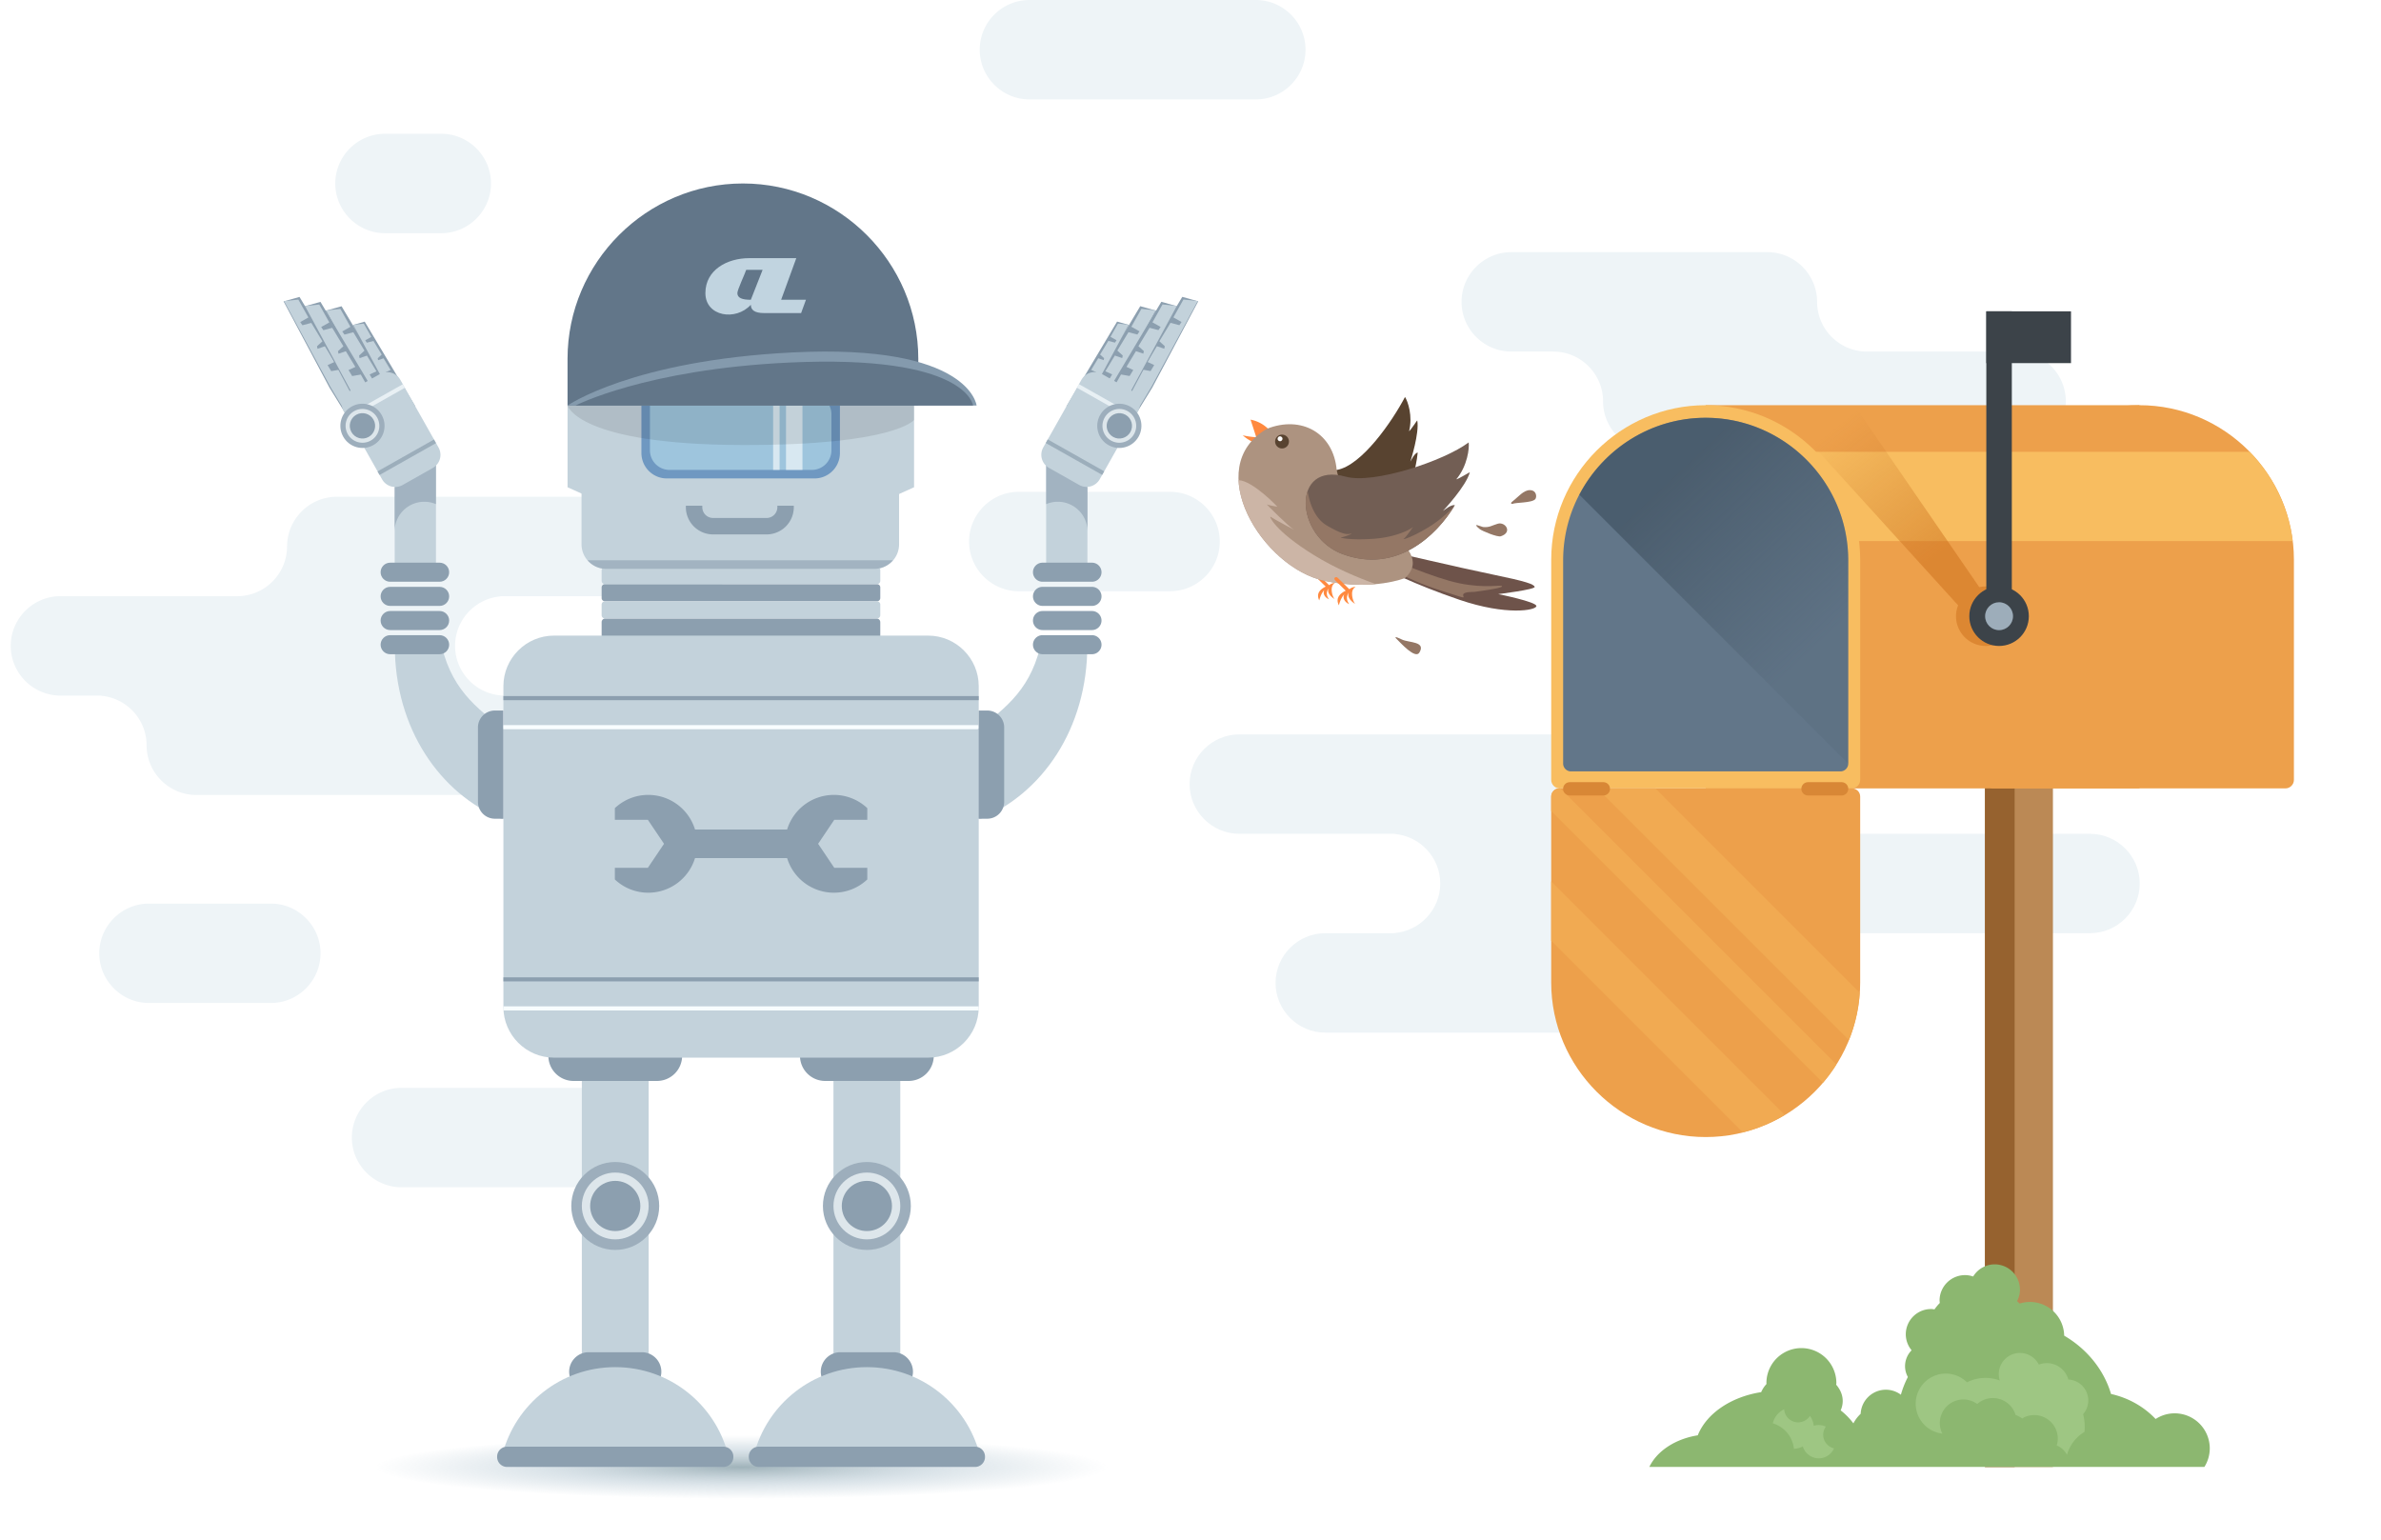 <svg xmlns="http://www.w3.org/2000/svg" viewBox="0 0 280 181.079"><path fill="#FFF" d="M0 0h280v181.079H0z"/><path fill="#EEF4F7" d="M245.782 98.055h-50.805c-3.215 0-5.845-2.63-5.845-5.845l.002-.088h-.01c-.047-3.175-2.657-5.757-5.843-5.757h-37.542c-3.215 0-5.845 2.63-5.845 5.845s2.63 5.845 5.845 5.845h18.564c-.131 0-.26.006-.389.015 3.035.202 5.456 2.747 5.456 5.83 0 3.084-2.421 5.628-5.456 5.83.129.009.258.015.389.015h-8.456c-3.215 0-5.845 2.63-5.845 5.845s2.63 5.845 5.845 5.845h43.955c3.184 0 5.794-2.581 5.843-5.755h.002l-.001-.04.001-.05-.001-.048c.027-3.192 2.646-5.795 5.844-5.795h-.579l.026-.003h34.845c3.215 0 5.845-2.63 5.845-5.845.001-3.214-2.63-5.844-5.845-5.844z"/><radialGradient id="a" cx="574.696" cy="-14.862" r="13.101" gradientTransform="matrix(3.288 0 0 .285 -1802.418 176.778)" gradientUnits="userSpaceOnUse"><stop offset="0" stop-color="#a0b3ba"/><stop offset=".545" stop-color="#c3d2db" stop-opacity=".6"/><stop offset="1" stop-color="#c3d2db" stop-opacity="0"/></radialGradient><ellipse fill="url(#a)" cx="87.341" cy="172.544" rx="43.078" ry="3.732"/><path fill="#EEF4F7" d="M31.849 117.952h-14.33c-3.215 0-5.845-2.63-5.845-5.845s2.63-5.845 5.845-5.845h14.33c3.215 0 5.845 2.63 5.845 5.845.001 3.214-2.63 5.845-5.845 5.845zM68.519 139.623H47.222c-3.215 0-5.845-2.63-5.845-5.845s2.63-5.845 5.845-5.845H68.52c3.215 0 5.845 2.63 5.845 5.845 0 3.214-2.631 5.845-5.846 5.845zM147.683 11.69h-26.625c-3.215 0-5.845-2.63-5.845-5.845S117.843 0 121.058 0h26.625c3.215 0 5.845 2.63 5.845 5.845s-2.631 5.845-5.845 5.845zM51.896 27.423h-6.623c-3.215 0-5.845-2.63-5.845-5.845s2.63-5.845 5.845-5.845h6.623c3.215 0 5.845 2.63 5.845 5.845 0 3.214-2.63 5.845-5.845 5.845zM137.598 69.528h-17.791c-3.215 0-5.845-2.63-5.845-5.845s2.63-5.845 5.845-5.845h17.791c3.215 0 5.845 2.63 5.845 5.845s-2.63 5.845-5.845 5.845zM7.108 70.11H27.91c3.215 0 5.845-2.63 5.845-5.845l-.002-.088h.01c.047-3.175 2.657-5.757 5.843-5.757h41.542c3.215 0 5.845 2.63 5.845 5.845s-2.63 5.845-5.845 5.845H58.583c.131 0 .26.006.389.015-3.035.202-5.456 2.747-5.456 5.83s2.421 5.628 5.456 5.83a5.57 5.57 0 01-.389.015H70.04c3.215 0 5.845 2.63 5.845 5.845s-2.63 5.845-5.845 5.845H23.084c-3.184 0-5.794-2.581-5.843-5.755h-.002l.001-.04-.001-.05.001-.048c-.027-3.192-2.646-5.795-5.844-5.795h.579l-.026-.002H7.108c-3.215 0-5.845-2.63-5.845-5.845s2.63-5.845 5.845-5.845zM237.087 41.343h-17.626c-3.182-.039-5.773-2.652-5.773-5.843l.002-.088h-.005c-.046-3.175-2.657-5.759-5.843-5.759h-30.121c-3.215 0-5.845 2.63-5.845 5.845s2.63 5.845 5.845 5.845h5.458l.024.003h-.53c3.185 0 5.795 2.582 5.843 5.756l-.002.086.002.088v.002c.049 3.173 2.658 5.755 5.843 5.755h42.728c3.215 0 5.845-2.63 5.845-5.845s-2.63-5.845-5.845-5.845z"/><path fill="#C3D2DB" d="M59.776 86.114c-3.992-2.957-6.898-5.282-8.007-10.951h-5.344v.646c-.017 9.961 5.377 17.52 12.515 20.47h.267c.204-.003.354-.072.563 0h.003v.001l.003.001V86.114z"/><path fill="#8C9FAF" d="M58.191 83.558H59.2v12.723h-1.009a1.99 1.99 0 01-1.985-1.985v-8.752a1.99 1.99 0 011.985-1.986z"/><path fill="#C3D2DB" d="M68.423 127.119h7.858v32.096h-7.858z"/><circle fill="#9DAEBC" cx="72.352" cy="141.822" r="5.17"/><circle fill="#DDE6EB" cx="72.352" cy="141.822" r="3.929"/><circle fill="#8C9FAF" cx="72.352" cy="141.822" r="2.951"/><path fill="#8C9FAF" d="M77.269 127.119h-9.834a2.958 2.958 0 01-2.949-2.949v-.749a2.958 2.958 0 012.949-2.949h9.834a2.958 2.958 0 012.949 2.949v.749a2.959 2.959 0 01-2.949 2.949zM69.222 159.022h6.26c1.26 0 2.29 1.031 2.29 2.29 0 1.26-1.031 2.29-2.29 2.29h-6.26a2.297 2.297 0 01-2.29-2.29c0-1.26 1.03-2.29 2.29-2.29zM106.86 127.119h-9.834a2.958 2.958 0 01-2.949-2.949v-.749a2.958 2.958 0 012.949-2.949h9.834a2.958 2.958 0 012.949 2.949v.749a2.958 2.958 0 01-2.949 2.949zM103.132 70.713H71.138a.388.388 0 01-.387-.387v-1.244c0-.213.174-.387.387-.387h31.995c.213 0 .387.174.387.387v1.244a.39.39 0 01-.388.387z"/><path fill="#C3D2DB" d="M103.132 68.695H71.138a.388.388 0 01-.387-.387v-1.244c0-.213.174-.387.387-.387h31.995c.213 0 .387.174.387.387v1.244a.39.39 0 01-.388.387z"/><path fill="#8C9FAF" d="M103.08 75.336H71.19a.441.441 0 01-.44-.44V73.17c0-.242.198-.44.44-.44h31.889c.242 0 .44.198.44.44v1.726a.44.44 0 01-.439.44z"/><path fill="#C3D2DB" d="M103.132 72.731H71.138a.388.388 0 01-.387-.387V71.1c0-.213.174-.387.387-.387h31.995c.213 0 .387.174.387.387v1.244a.39.39 0 01-.388.387z"/><path fill-rule="evenodd" clip-rule="evenodd" fill="#C3D2DB" d="M105.25 58.311l2.242-1.011v-9.607h-2.242zM68.984 58.311L66.742 57.3v-9.607h2.242z"/><path fill="#C3D2DB" d="M102.85 66.895H71.267a2.888 2.888 0 01-2.88-2.88V45.984a2.888 2.888 0 012.88-2.88h31.583a2.888 2.888 0 012.88 2.88v18.031a2.888 2.888 0 01-2.88 2.88z"/><path fill="#6F98C1" d="M96.311 45.407l-.26.001-.264.001h-17.37l-.264-.001-.26-.001c-.609 0-2.464 0-2.464 1.988v5.882a2.99 2.99 0 002.987 2.987h17.371a2.99 2.99 0 002.987-2.987v-5.882c.001-1.988-1.854-1.988-2.463-1.988z"/><path fill="#9EC5DD" d="M95.473 55.262H78.732a2.307 2.307 0 01-2.3-2.3v-5.411c0-.629.51-1.14 1.14-1.14h17.902a2.3 2.3 0 012.3 2.3v4.25a2.308 2.308 0 01-2.301 2.301z"/><path opacity=".6" fill="#FFF" d="M90.918 46.411h.761v8.851h-.761zM92.433 46.411h1.934v8.851h-1.934z"/><path fill="#627689" d="M107.99 42.201c0-11.343-9.281-20.624-20.624-20.624-11.343 0-20.624 9.281-20.624 20.624v5.492h41.248v-5.492z"/><path fill-rule="evenodd" clip-rule="evenodd" fill="#849AAD" d="M66.742 47.693s7.588-5.303 26.446-6.247c20.895-1.047 21.659 6.247 21.659 6.247H66.742z"/><path fill-rule="evenodd" clip-rule="evenodd" fill="#627689" d="M67.669 47.693s8.244-4.255 25.062-5.053c21.041-.998 21.698 5.053 21.698 5.053h-46.76z"/><path opacity=".1" d="M87.272 52.333c17.92.045 20.219-2.946 20.219-2.946v-1.693h-40.75c.008.025 1.248 4.59 20.531 4.639z"/><path fill="#C1D4E0" d="M91.86 35.253l1.782-4.893h-5.543c-2.573 0-5.146 1.369-5.146 4.11 0 2.741 3.563 3.327 5.344 1.37 0 .587.396.979 1.584.979h4.327l.57-1.566H91.86zm-3.563 0c-.99 0-1.584-.196-1.584-.783 0-.392.843-2.153 1.041-2.74h1.929l-1.386 3.523z"/><path fill="#C3D2DB" d="M109.156 124.378H65.139c-3.267 0-5.94-2.673-5.94-5.94v-37.75c0-3.267 2.673-5.94 5.94-5.94h44.017c3.267 0 5.94 2.673 5.94 5.94v37.75c-.001 3.267-2.673 5.94-5.94 5.94z"/><path fill="#8C9FAF" d="M59.199 114.931h55.896v.484H59.199z"/><path fill="#F8FDFF" d="M59.199 118.346h55.896v.484H59.199z"/><path fill="#8C9FAF" d="M59.199 81.859h55.896v.484H59.199z"/><path fill="#F8FDFF" d="M59.199 85.274h55.896v.484H59.199z"/><path fill="#8C9FAF" d="M101.991 96.408v-1.37a5.718 5.718 0 00-3.928-1.558 5.752 5.752 0 00-5.5 4.07h-10.83a5.752 5.752 0 00-5.5-4.07 5.716 5.716 0 00-3.928 1.558v1.37h3.882l1.9 2.823-1.9 2.823h-3.882v1.37a5.718 5.718 0 003.928 1.558 5.752 5.752 0 005.5-4.07h10.83a5.752 5.752 0 005.5 4.07 5.716 5.716 0 003.928-1.558v-1.37h-3.882l-1.9-2.823 1.9-2.823h3.882z"/><path fill="#C3D2DB" d="M72.352 160.775c-6.38 0-11.741 4.362-13.264 10.265h26.528c-1.524-5.904-6.885-10.265-13.264-10.265z"/><path fill="#8C9FAF" d="M85.075 172.512H59.628a1.17 1.17 0 01-1.167-1.167v-.049a1.17 1.17 0 011.167-1.167h25.447a1.17 1.17 0 011.167 1.167v.049a1.17 1.17 0 01-1.167 1.167z"/><path fill="#C3D2DB" d="M98.014 127.119h7.858v32.096h-7.858z"/><circle fill="#9DAEBC" cx="101.943" cy="141.822" r="5.17"/><circle fill="#DDE6EB" cx="101.943" cy="141.822" r="3.929"/><circle fill="#8C9FAF" cx="101.943" cy="141.822" r="2.951"/><path fill="#8C9FAF" d="M98.813 159.022h6.26c1.26 0 2.29 1.031 2.29 2.29 0 1.26-1.031 2.29-2.29 2.29h-6.26a2.297 2.297 0 01-2.29-2.29c0-1.26 1.031-2.29 2.29-2.29z"/><path fill="#C3D2DB" d="M101.943 160.775c-6.38 0-11.741 4.362-13.264 10.265h26.528c-1.523-5.904-6.884-10.265-13.264-10.265z"/><path fill="none" d="M83.856 59.474h6.292c.698 0 1.267-.568 1.267-1.267v-1.946h-8.826v1.946c0 .699.569 1.267 1.267 1.267zM83.856 61.475h6.292c.698 0 1.267-.568 1.267-1.267v-.173h-8.826v.173a1.27 1.27 0 001.267 1.267z"/><path fill="#8C9FAF" d="M91.415 59.647c0 .699-.569 1.267-1.267 1.267h-6.292a1.268 1.268 0 01-1.267-1.267v-.173h-1.934v.173a3.205 3.205 0 003.201 3.201h6.292a3.205 3.205 0 003.202-3.201v-.173h-1.935v.173zM114.666 172.512H89.22a1.17 1.17 0 01-1.167-1.167v-.049a1.17 1.17 0 011.167-1.167h25.447a1.17 1.17 0 011.167 1.167v.049c0 .641-.526 1.167-1.168 1.167z"/><path opacity=".6" fill="#8C9FAF" d="M71.261 66.895h31.583c.868 0 1.64-.397 2.169-1.009h-35.92a2.863 2.863 0 002.168 1.009z"/><path fill="#C3D2DB" d="M51.269 53.559h-4.862l.012 13.733h4.85z"/><path fill="#8C9FAF" d="M45.879 68.413h5.822c.615 0 1.119-.504 1.119-1.119v-.003c0-.615-.504-1.119-1.119-1.119h-5.822c-.615 0-1.119.504-1.119 1.119v.003c0 .615.503 1.119 1.119 1.119zM45.879 71.255h5.822c.615 0 1.119-.504 1.119-1.119v-.003c0-.615-.504-1.119-1.119-1.119h-5.822c-.615 0-1.119.504-1.119 1.119v.003c0 .615.503 1.119 1.119 1.119zM45.879 74.096h5.822c.615 0 1.119-.504 1.119-1.119v-.003c0-.615-.504-1.119-1.119-1.119h-5.822c-.615 0-1.119.504-1.119 1.119v.003c0 .616.503 1.119 1.119 1.119zM45.879 76.936h5.822c.615 0 1.119-.504 1.119-1.119v-.003c0-.615-.504-1.119-1.119-1.119h-5.822c-.615 0-1.119.504-1.119 1.119v.003c0 .615.503 1.119 1.119 1.119z"/><path opacity=".6" fill="#8C9FAF" d="M49.899 59.006c.487 0 .949.101 1.37.28V53.63l-.419.919-4.443 2.742v5.207a3.492 3.492 0 013.492-3.492z"/><path fill="#C3D2DB" d="M114.518 86.114c3.992-2.957 6.898-5.282 8.007-10.951h5.344v.646c.017 9.961-5.377 17.52-12.515 20.47h-.267c-.204-.003-.354-.072-.563 0h-.003v.001l-.003.001V86.114z"/><path fill="#8C9FAF" d="M116.104 83.558h-1.009v12.723h1.009a1.99 1.99 0 001.985-1.985v-8.752a1.99 1.99 0 00-1.985-1.986z"/><path fill="#C3D2DB" d="M123.025 53.799h4.862l-.012 13.493h-4.85z"/><path fill="#8C9FAF" d="M128.416 68.413h-5.822a1.123 1.123 0 01-1.119-1.119v-.003c0-.615.504-1.119 1.119-1.119h5.822c.615 0 1.119.504 1.119 1.119v.003c0 .615-.504 1.119-1.119 1.119zM128.416 71.255h-5.822a1.123 1.123 0 01-1.119-1.119v-.003c0-.615.504-1.119 1.119-1.119h5.822c.615 0 1.119.504 1.119 1.119v.003c0 .615-.504 1.119-1.119 1.119zM128.416 74.096h-5.822a1.123 1.123 0 01-1.119-1.119v-.003c0-.615.504-1.119 1.119-1.119h5.822c.615 0 1.119.504 1.119 1.119v.003c0 .616-.504 1.119-1.119 1.119zM128.416 76.936h-5.822a1.123 1.123 0 01-1.119-1.119v-.003c0-.615.504-1.119 1.119-1.119h5.822c.615 0 1.119.504 1.119 1.119v.003c0 .615-.504 1.119-1.119 1.119z"/><path opacity=".6" fill="#8C9FAF" d="M124.395 59.006a3.49 3.49 0 00-1.37.28v-5.594l4.862 3.598v5.207a3.492 3.492 0 00-3.492-3.491z"/><path fill="none" d="M59.207 96.279h.563c-.21-.072-.359-.002-.563 0z"/><path fill="#8C9FAF" d="M135.965 36.534l-1.877-.526-8.019 13.432 2.035 1.224 2.45-3.975z"/><path fill="#C3D2DB" d="M135.904 36.5l-1.675-.179-1.183 2.104.958.541-.254.373-1.046-.274-1.307 2.162.634.579-.058.304-.867-.298-1.119 1.848.802.368-.426.707-1.014-.177-1.321 2.34.244 3.35 2.224-3.727z"/><path fill="#8C9FAF" d="M132.759 38.209l-1.393-.39-5.956 9.974 1.512.909 1.819-2.952z"/><path fill="#C3D2DB" d="M132.714 38.184l-1.244-.133-.878 1.562.711.402-.189.277-.776-.203-.971 1.605.471.43-.043.226-.644-.222-.831 1.373.596.273-.317.525-.753-.132-.981 1.738.182 2.488 1.651-2.768z"/><path fill="#8C9FAF" d="M140.909 35.436l-1.877-.526-8.02 13.431 2.036 1.225 2.45-3.975z"/><path fill="#C3D2DB" d="M140.848 35.402l-1.675-.179-1.183 2.104.958.541-.255.373-1.045-.274-1.307 2.162.634.579-.058.304-.867-.298-1.119 1.848.802.368-.426.707-1.014-.178-1.321 2.341.244 3.349 2.223-3.726z"/><path fill="#8C9FAF" d="M138.445 36.017l-1.876-.526-8.02 13.431 2.036 1.224 2.45-3.975z"/><path fill="#C3D2DB" d="M138.385 35.982l-1.676-.179-1.182 2.105.958.54-.255.374-1.045-.274-1.308 2.162.635.578-.058.304-.867-.298-1.119 1.849.802.367-.427.707-1.013-.177-1.322 2.34.245 3.35 2.223-3.727z"/><path fill="#C3D2DB" d="M133.148 45.996l-3.564-2.012a1.77 1.77 0 00-2.404.669l-4.496 7.965a1.77 1.77 0 00.669 2.404l3.564 2.012a1.77 1.77 0 002.404-.669l4.496-7.965a1.77 1.77 0 00-.669-2.404z"/><path opacity=".7" fill="#8C9FAF" d="M123.212 51.675l6.646 3.752-.239.422-6.646-3.751z"/><path opacity=".7" fill="#F8FDFF" d="M126.876 45.174l6.646 3.752-.239.423-6.646-3.752z"/><ellipse transform="rotate(-60.554 131.636 50.076)" fill="#9DAEBC" cx="131.63" cy="50.074" rx="2.602" ry="2.596"/><ellipse transform="rotate(-60.554 131.636 50.076)" fill="#DDE6EB" cx="131.63" cy="50.074" rx="1.988" ry="1.984"/><ellipse transform="rotate(-60.554 131.636 50.076)" fill="#8C9FAF" cx="131.63" cy="50.074" rx="1.493" ry="1.49"/><path fill="#8C9FAF" d="M38.291 36.542l1.876-.526 8.02 13.431-2.036 1.224-2.45-3.974z"/><path fill="#C3D2DB" d="M38.351 36.508l1.676-.179 1.182 2.104-.958.541.255.373 1.045-.274 1.308 2.162-.635.579.058.304.867-.299 1.119 1.849-.802.368.427.707 1.013-.178 1.321 2.341-.244 3.349-2.223-3.727z"/><path fill="#8C9FAF" d="M41.496 38.217l1.394-.391 5.955 9.975-1.511.909-1.82-2.952z"/><path fill="#C3D2DB" d="M41.541 38.191l1.244-.132.878 1.562-.711.402.189.277.776-.203.971 1.605-.47.43.042.226.644-.222.831 1.373-.595.273.316.525.753-.132.981 1.738-.181 2.488-1.651-2.768z"/><path fill="#8C9FAF" d="M33.347 35.444l1.876-.526 8.02 13.431-2.036 1.224-2.45-3.974z"/><path fill="#C3D2DB" d="M33.408 35.41l1.675-.179 1.182 2.104-.957.541.254.373 1.045-.274 1.308 2.162-.634.579.057.304.867-.299 1.119 1.849-.801.368.426.707 1.014-.178 1.321 2.341-.245 3.349-2.223-3.727z"/><path fill="#8C9FAF" d="M35.81 36.024l1.876-.525 8.02 13.431-2.035 1.224-2.451-3.975z"/><path fill="#C3D2DB" d="M35.871 35.99l1.675-.179 1.182 2.105-.957.54.254.374 1.045-.275 1.308 2.162-.634.579.058.304.867-.298 1.119 1.849-.802.367.426.707 1.014-.177 1.321 2.34-.244 3.35-2.224-3.727z"/><path fill="#C3D2DB" d="M41.107 46.004l3.564-2.012a1.77 1.77 0 012.404.669l4.496 7.965a1.77 1.77 0 01-.669 2.404l-3.564 2.012a1.77 1.77 0 01-2.404-.669l-4.496-7.965a1.77 1.77 0 01.669-2.404z"/><path opacity=".7" fill="#8C9FAF" d="M51.276 52.108l-6.645 3.752-.239-.423 6.646-3.752z"/><path opacity=".7" fill="#F8FDFF" d="M47.613 45.606l-6.646 3.751-.238-.422 6.646-3.752z"/><ellipse transform="rotate(-29.448 42.62 50.081)" fill="#9DAEBC" cx="42.625" cy="50.082" rx="2.596" ry="2.602"/><ellipse transform="rotate(-29.448 42.62 50.081)" fill="#DDE6EB" cx="42.625" cy="50.082" rx="1.984" ry="1.988"/><ellipse transform="rotate(-29.448 42.62 50.081)" fill="#8C9FAF" cx="42.625" cy="50.082" rx="1.49" ry="1.493"/><path fill="#BB8955" d="M233.424 72.714h7.995v99.798h-7.995z"/><path fill="#96622F" d="M233.424 72.714h3.495v99.798h-3.495z"/><path fill="#8CB770" d="M259.864 170.335a4.128 4.128 0 00-4.128-4.128c-.827 0-1.593.249-2.239.667-1.353-1.429-3.17-2.48-5.244-2.943-.847-2.862-2.842-5.299-5.51-6.858a4.035 4.035 0 00-3.95-3.963 4.04 4.04 0 00-1.293.187 6.095 6.095 0 00-.296-.283c.2-.389.326-.823.336-1.29a2.974 2.974 0 00-2.912-3.035 2.961 2.961 0 00-2.588 1.427 2.986 2.986 0 00-.893-.162 2.997 2.997 0 00-3.058 2.934c-.002.117.017.228.027.341a5.847 5.847 0 00-.626.755c-.112-.015-.222-.039-.338-.041a2.974 2.974 0 00-3.035 2.912 2.949 2.949 0 00.683 1.938 2.659 2.659 0 00-.77 1.82c-.01.481.117.928.33 1.324a10.979 10.979 0 00-.82 2.082 2.952 2.952 0 00-1.705-.588 2.97 2.97 0 00-3.025 2.831 4.229 4.229 0 00-.856 1.125 7.95 7.95 0 00-1.495-1.526c.154-.349.24-.72.24-1.106 0-.705-.288-1.358-.767-1.913.003-.065.02-.127.02-.193a4.113 4.113 0 00-8.226 0c0 .038.01.073.011.11a3.29 3.29 0 00-.626.955c-3.579.561-6.439 2.53-7.457 5.078-2.669.43-4.805 1.86-5.696 3.72h65.273a4.099 4.099 0 00.633-2.177z"/><path fill="#9EC683" d="M245.128 168.393a5.91 5.91 0 00-.157-2.082 2.465 2.465 0 00-1.744-4.079 2.562 2.562 0 00-.128-.369 2.62 2.62 0 00-3.338-1.384 2.488 2.488 0 00-4.596 1.865 4.817 4.817 0 00-3.627.109c-.076.034-.147.074-.221.111a3.54 3.54 0 10-2.898 6.028c-.021-.041-.044-.079-.063-.121a2.775 2.775 0 011.418-3.66 2.762 2.762 0 012.741.299c.208-.183.443-.342.711-.46a2.796 2.796 0 013.687 1.428c.044.1.068.202.099.304.283.119.553.262.811.425.091-.053.177-.113.276-.157a2.775 2.775 0 013.66 1.418 2.75 2.75 0 01.108 1.915c.504.211.93.593 1.209 1.1a4.562 4.562 0 012.052-2.69zM214.402 168.721c0-.155.028-.302.068-.444.051-.183.137-.35.243-.502a1.946 1.946 0 00-.828-.19 1.957 1.957 0 101.79 2.744 1.653 1.653 0 01-1.273-1.608z"/><path fill="#9EC683" d="M212.844 166.508a1.654 1.654 0 01-1.392.763c-.134 0-.262-.02-.386-.05a1.647 1.647 0 01-1.252-1.493 2.456 2.456 0 00-1.339 1.652 3.514 3.514 0 012.487 3.001 2.448 2.448 0 002.35-2.443 2.453 2.453 0 00-.468-1.43z"/><path fill="#EDA04B" d="M268.757 92.716h-34.333c-.55 0-1-.45-1-1V65.819c0-9.992 8.175-18.167 18.167-18.167s18.167 8.175 18.167 18.167v25.897c-.001.55-.451 1-1.001 1z"/><path fill="#EDA04B" d="M200.585 47.652h51.005v45.064h-51.005z"/><path fill="#F8BD60" d="M209.419 53.132v10.5h60.192a18.126 18.126 0 00-5.06-10.5h-55.132z"/><path fill="#F8BD60" d="M217.752 92.716h-34.333c-.55 0-1-.45-1-1V65.819c0-9.992 8.175-18.167 18.167-18.167s18.167 8.175 18.167 18.167v25.897c-.001.55-.451 1-1.001 1z"/><path fill="#EDA04B" d="M183.373 92.716h34.426c.525 0 .954.429.954.954v21.88c0 9.992-8.175 18.167-18.167 18.167s-18.167-8.175-18.167-18.167V93.67c0-.525.429-.954.954-.954z"/><path fill="#627689" d="M216.427 90.716h-31.682a.925.925 0 01-.923-.923V65.895c0-9.22 7.544-16.764 16.764-16.764 9.22 0 16.764 7.544 16.764 16.764v23.897a.927.927 0 01-.923.924z"/><linearGradient id="b" gradientUnits="userSpaceOnUse" x1="215.825" y1="73.955" x2="197.992" y2="54.955"><stop offset="0" stop-color="#405261" stop-opacity=".2"/><stop offset="1" stop-color="#3b4c5b"/></linearGradient><path opacity=".6" fill="url(#b)" d="M217.349 89.793V65.895c0-9.22-7.544-16.764-16.764-16.764-6.44 0-12.052 3.686-14.857 9.047l31.62 31.62.001-.005z"/><path fill="#F1AA52" d="M218.692 116.74l-24.024-24.024h-6.835l29.594 29.594a17.995 17.995 0 001.265-5.57zM183.373 92.716a.956.956 0 00-.954.954v1.703l31.954 31.954a18.251 18.251 0 001.579-2.153l-32.458-32.458h-.121zM182.419 110.63l22.53 22.53a18.04 18.04 0 004.929-2.042L182.42 103.66v6.97z"/><path fill="#D88736" d="M188.554 93.548h-3.955a.78.78 0 01-.778-.778v-.007a.78.78 0 01.778-.778h3.955a.78.78 0 01.778.778v.007a.78.78 0 01-.778.778zM216.572 93.548h-3.955a.78.78 0 01-.778-.778v-.007a.78.78 0 01.778-.778h3.955a.78.78 0 01.778.778v.007a.781.781 0 01-.778.778z"/><linearGradient id="c" gradientUnits="userSpaceOnUse" x1="215.779" y1="50.346" x2="227.612" y2="65.346"><stop offset="0" stop-color="#bd6b21" stop-opacity="0"/><stop offset="1" stop-color="#cc6e19"/></linearGradient><path opacity=".5" fill="url(#c)" d="M233.523 68.965c-.263 0-.516.034-.762.089L218.05 47.652h-9.15l21.371 23.535a3.483 3.483 0 00-.249 1.278 3.5 3.5 0 103.501-3.5z"/><g><circle fill="#3C4349" cx="235.086" cy="72.465" r="3.5"/><path fill="#3C4349" d="M233.586 36.611h3v33.823h-3z"/><path fill="#3C4349" d="M233.586 36.611h9.959v6.092h-9.959z"/><circle fill="#9DADBA" cx="235.086" cy="72.465" r="1.642"/></g><g fill-rule="evenodd" clip-rule="evenodd"><path fill="#6E534A" d="M163.34 64.847c.612.091 8.089 1.872 12.134 2.702 4.045.83 4.917 1.157 4.998 1.468.081.311-4.284.85-4.284.85s4.524.907 4.488 1.41c-.036.503-3.538 1.137-9.041-.74-5.503-1.876-8.82-3.635-8.82-3.635l.525-2.055z"/><path fill="#947765" d="M163.246 65.69c.478.071 5.214 2.256 8.377 2.905 3.163.649 4.955.112 5.019.355.063.243-3.349.665-3.349.665s-1.202-.057-1.23.337c-.028.393.749.573-2.735-.542-4.353-1.392-6.285-2.921-6.285-2.921l.203-.799z"/><path fill="#584330" d="M166.719 53.215c-.406.08-.79.974-.868 1.074.037-.112 1.081-3.352.816-4.839-.01-.054-.695 1.041-.963 1.265.454-1.768-.142-3.52-.478-4.032-1.494 2.849-5.089 8.087-8.035 8.586-5.828.988-4.161 8.036 1.157 7.553 5.929-.54 8.011-5.921 8.371-9.607z"/><path fill="#FF893F" d="M155.728 69.389c-.332.386-.471.791-.587 1.215-.403-.82.132-1.321.76-1.62l-1.163-1.14.278-.284 1.287 1.261c.211-.187.537-.284.689-.25-.709.363-.282 1.653-.042 1.888-.658-.43-.869-.87-.724-1.272-.201.322-.329.748.06 1.288-.528-.227-.74-.685-.558-1.086zM147.892 52.198a4.958 4.958 0 01-1.751-1.005 10.44 10.44 0 002.063.249l-.312.756z"/><path fill="#FF893F" d="M149.224 50.523a4.038 4.038 0 00-2.164-1.174 293.396 293.396 0 01.826 2.547c.145-.028.596-.135.953-.548.281-.324.36-.67.385-.825z"/><path fill="#AD9380" d="M157.191 55.268c-.382-4.346-4.147-6.444-8.203-4.842-7.777 4.516-.534 16.384 6.831 17.893 5.766 1.182 9.406-.348 9.425-.344 4.106-3.941-7.133-7.272-8.053-12.707z"/><path fill="#CCB5A6" d="M145.651 56.466c.227 5.031 5.168 10.829 10.168 11.854 2.397.492 4.427.514 5.982.373-2.083-.743-4.777-1.865-7.264-3.399-4.759-2.936-5.344-4.707-5.116-4.519.228.188 3.309 1.824 2.738 1.513-.571-.311-3.323-3.072-3.177-2.974.147.098 1.237.279 1.237.279s-2.871-3.057-4.568-3.127z"/><path fill="#725E54" d="M171.085 59.412c-.453-.114-1.276.613-1.404.676.092-.096 2.72-2.897 3.167-4.542.016-.06-1.211.727-1.593.825 1.316-1.585 1.553-3.659 1.458-4.344-2.898 2.185-11.215 4.941-14.461 4.028-6.422-1.805-6 7.044-.343 9.116 6.309 2.313 11.029-2.172 13.176-5.759z"/><circle transform="rotate(-56.22 150.763 51.92)" fill="#584330" cx="150.76" cy="51.923" r=".816"/><circle transform="rotate(-56.22 150.53 51.595)" fill="#FFF" cx="150.526" cy="51.598" r=".287"/><path fill="#FF893F" d="M158.07 69.894c-.353.41-.501.84-.625 1.29-.427-.871.141-1.402.808-1.72l-1.235-1.21c-.265-.265.06-.522.295-.301l1.366 1.338c.224-.199.571-.301.733-.265-.754.386-.3 1.754-.044 2.005-.7-.456-.924-.923-.769-1.351-.213.342-.35.793.063 1.367-.56-.24-.784-.727-.592-1.153z"/><path fill="#947765" d="M171.085 59.412c-1.14 1.904-3.005 4.062-5.448 5.321-.294.151-.596.29-.906.413a9.457 9.457 0 01-1.59.477c-1.583.324-3.336.244-5.232-.451-2.728-.999-4.239-3.574-4.352-5.77a4.318 4.318 0 01.217-1.657c.141.949.634 3.103 2.265 4.059 1.451.85 2.09 1.004 2.455 1.002.154-.001.26-.029.356-.044l.027-.004h.001c.33-.042-.81.403-1.144.427-.334.024.856.36 3.662.185 1.008-.063 1.88-.23 2.592-.429 1.272-.355 2.037-.812 2.157-.958.188-.228-.818 1.222-1.063 1.377-.245.155.808-.097 2.816-1.301 2.01-1.204 3.187-2.647 3.187-2.647z"/></g><path fill-rule="evenodd" clip-rule="evenodd" fill="#947765" d="M177.889 59.259c.267-.184 2.283-.094 2.662-.567.175-.219.186-1.01-.607-1.051-.762-.039-1.442.84-2.071 1.319-.407.31.016.299.016.299zM164.367 75.271c.275.255 2.064 2.285 2.549 1.473.79-1.321-1.193-1.148-2.027-1.524-.188-.084-1.265-.64-.522.051zM174.008 62.219c.25.207 2.076.978 2.483.846 1.42-.462.537-1.741-.367-1.473-.731.217-.938.456-1.726.386-.176-.017-1.449-.635-.39.241z"/></svg>